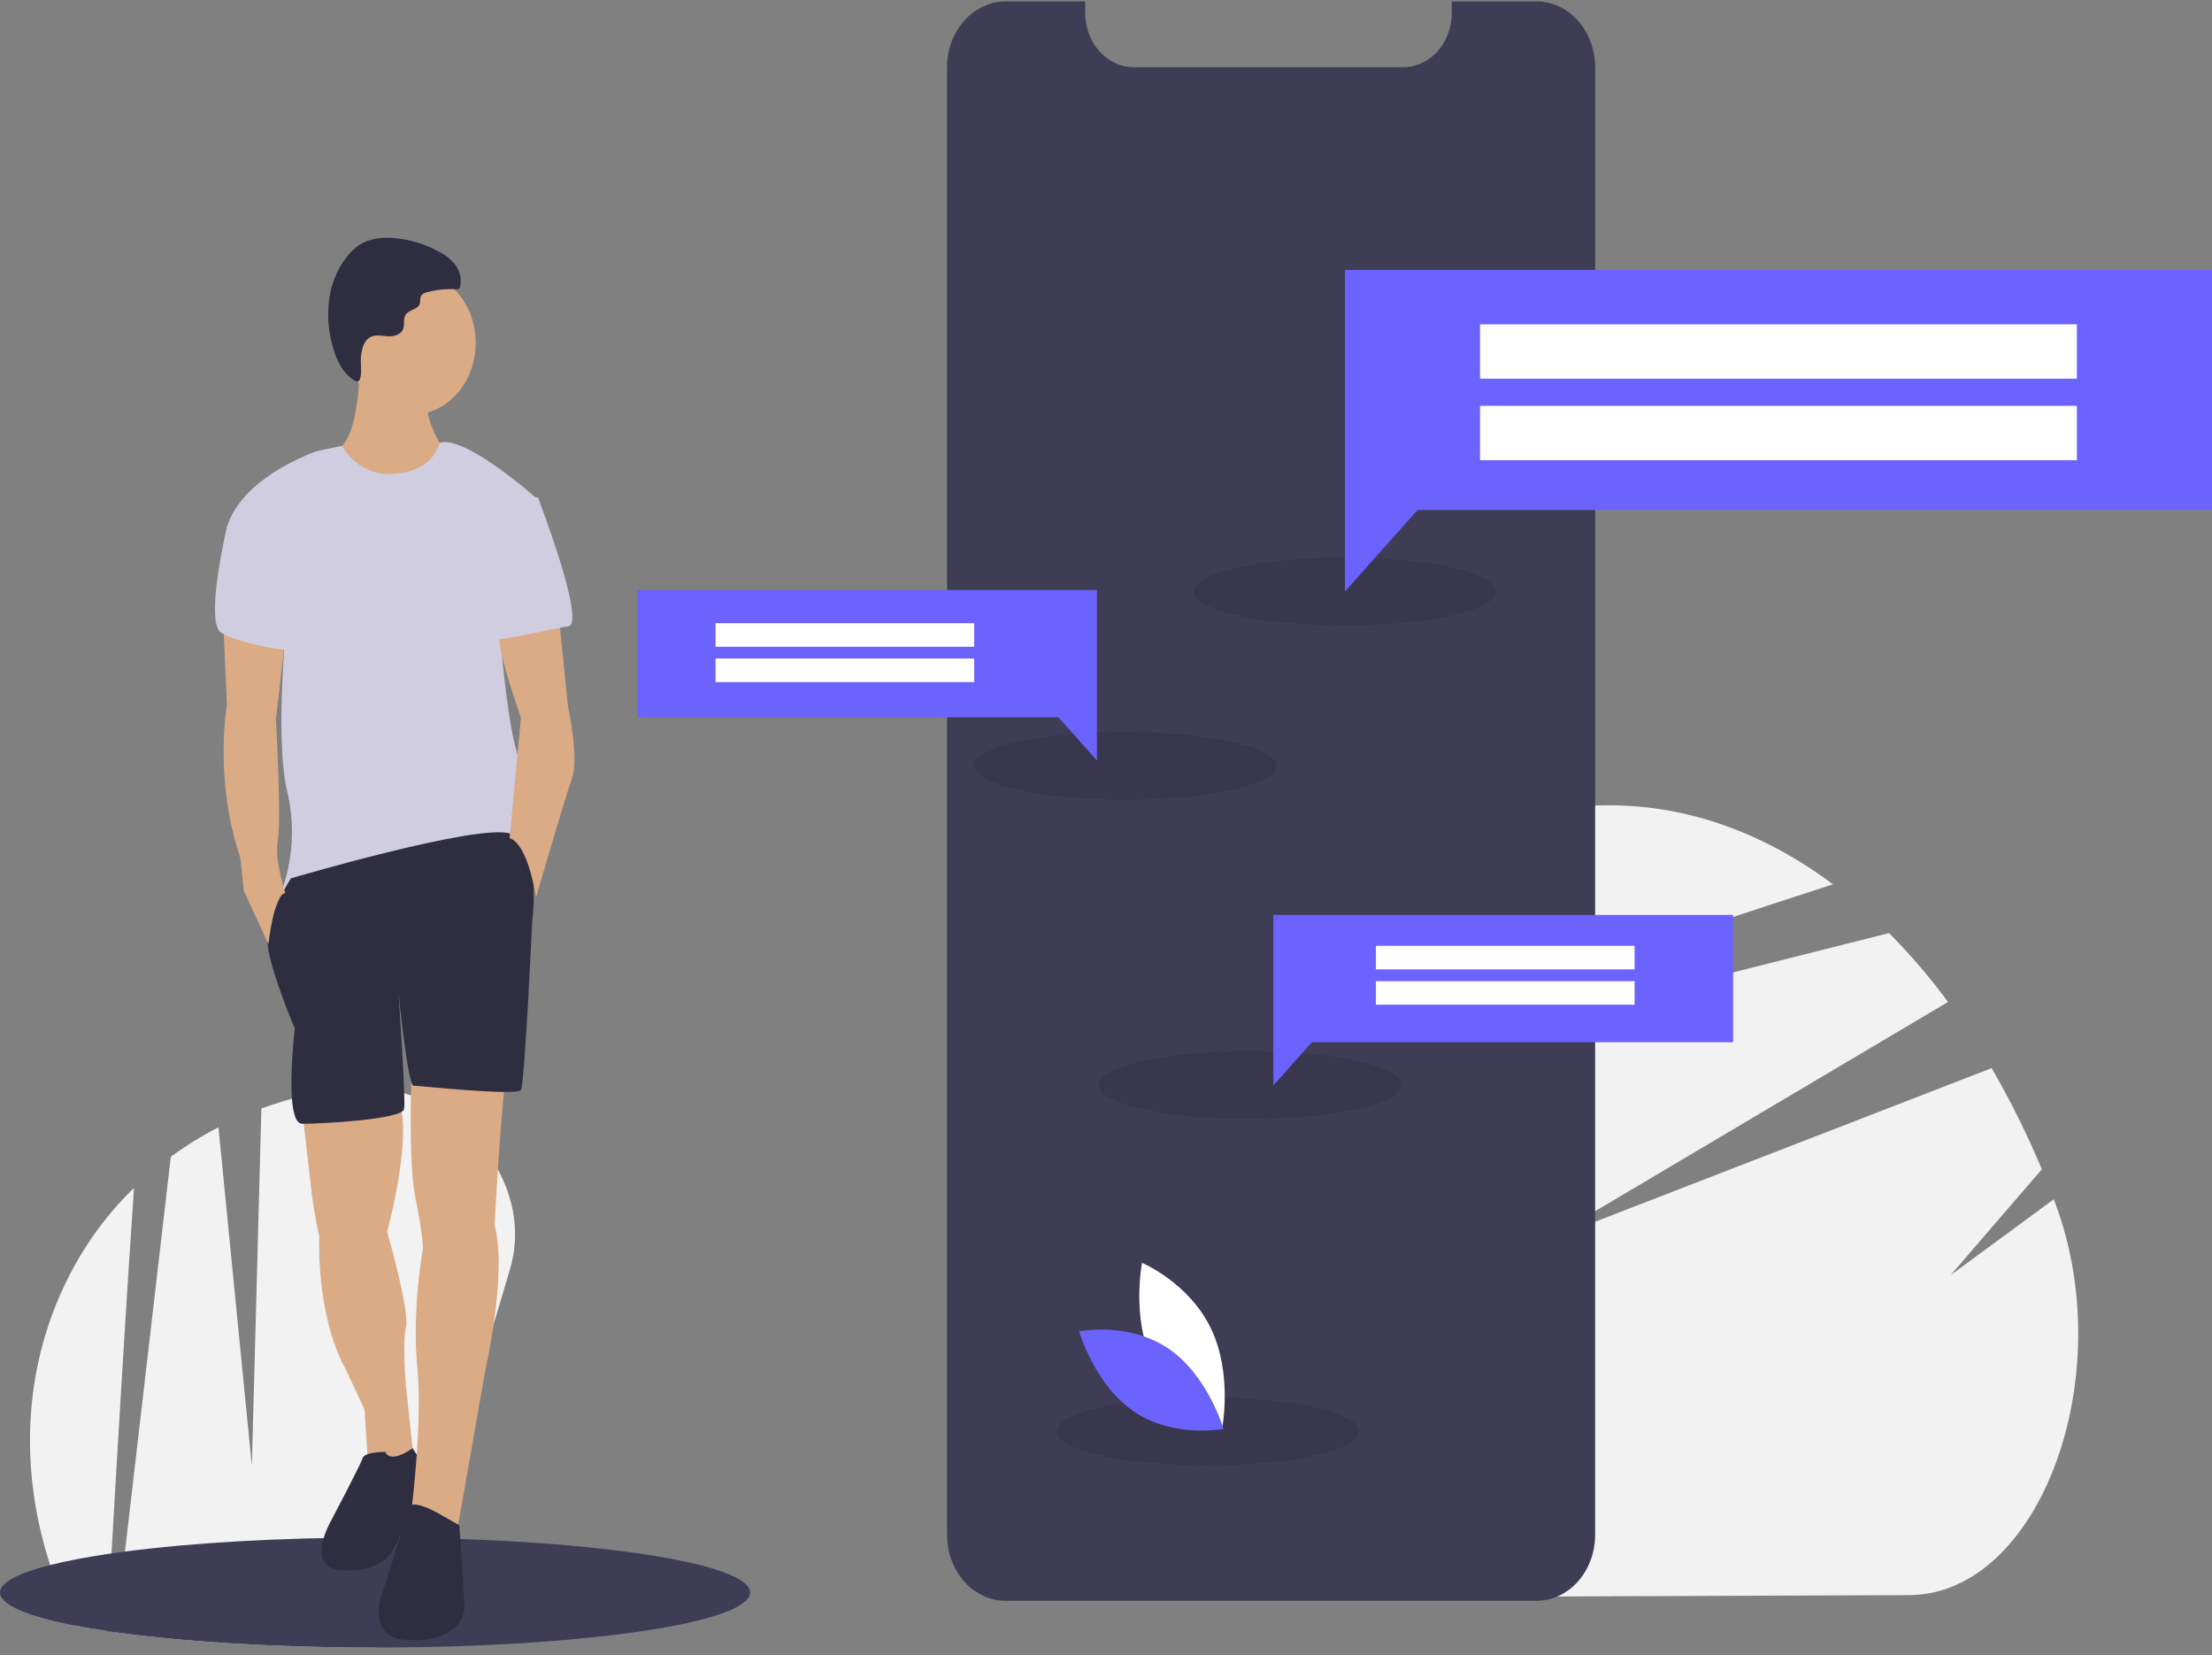 <svg width="250" height="187" viewBox="0 0 250 187" fill="none" xmlns="http://www.w3.org/2000/svg">
<rect x="0" y="0" width="250" height="187" fill="#808080" stroke="none"/>
<g clip-path="url(#clip0_1_4959)">
<path d="M215.751 180.235L163.514 180.43C149.656 175.755 138.302 159.52 138.23 135.178C138.216 131.511 138.463 127.849 138.968 124.226L181.042 113.615L213.5 105.43C215.892 107.834 218.12 110.435 220.167 113.212L189.13 131.609L174.489 140.288L190.941 133.916L225.09 120.691C227.219 124.346 229.117 128.165 230.768 132.12L220.465 144.073L232.12 135.507C232.17 135.638 232.22 135.77 232.269 135.902C239.656 155.587 230.491 180.181 215.751 180.235Z" fill="#F2F2F2"/>
<path d="M207.166 99.921C199.267 102.467 189.555 105.685 179.57 109.029C165.132 113.867 150.124 118.971 139.197 122.702L139.204 122.659C139.608 120.04 140.558 117.566 141.975 115.438C150.069 103.625 160.376 95.372 171.847 92.307H171.848C175.074 91.444 178.377 91.001 181.693 90.989C190.82 90.955 199.464 94.168 207.166 99.921Z" fill="#F2F2F2"/>
<path d="M57.634 143.432L48.603 173.796L46.386 181.255C45.318 183.066 44.046 184.714 42.6 186.157H42.388C31.009 186.157 20.677 185.499 13.063 184.433L14.123 175.313L16.397 155.752L19.305 130.703C21.024 129.445 22.824 128.332 24.69 127.374L27.254 153.355L28.464 165.612L28.815 152.488L29.542 125.248C31.835 124.416 34.179 123.776 36.556 123.335L40.365 133.082L38.564 123.007C38.642 122.997 38.719 122.984 38.797 122.974C50.358 121.411 60.807 132.759 57.634 143.432Z" fill="#F2F2F2"/>
<path d="M15.144 134.228C14.715 140.431 14.234 148.073 13.756 155.939C13.355 162.552 12.958 169.321 12.6 175.522C12.422 178.615 12.254 181.567 12.101 184.289C10.807 184.097 9.597 183.89 8.482 183.675C7.383 181.484 6.443 179.196 5.672 176.835C3.712 170.83 2.963 164.535 3.621 158.316V158.313C3.886 155.806 4.379 153.335 5.093 150.94C7.041 144.455 10.513 138.68 15.144 134.228Z" fill="#F2F2F2"/>
<path d="M84.777 179.943C84.777 183.366 65.912 186.139 42.6 186.157H42.388C31.01 186.157 20.677 185.499 13.063 184.433C12.737 184.384 12.416 184.338 12.101 184.289C10.807 184.097 9.597 183.89 8.482 183.675C3.156 182.634 0 181.342 0 179.943C0 178.81 2.065 177.751 5.672 176.835C7.577 176.351 9.911 175.911 12.6 175.522C13.095 175.448 13.602 175.378 14.123 175.313C21.623 174.328 31.529 173.729 42.388 173.729C44.499 173.729 46.575 173.752 48.603 173.796C69.066 174.236 84.777 176.819 84.777 179.943Z" fill="#3F3D56"/>
<path d="M34.168 125.545L35.233 134.87C35.233 134.87 35.659 137.978 36.085 139.652C36.085 139.652 35.659 148.499 39.067 154.716L41.197 159.26L41.623 165.955L46.949 166.672L45.883 156.629C45.883 156.629 45.458 151.847 45.883 149.934C46.309 148.021 43.753 139.174 43.753 139.174C43.753 139.174 47.161 126.74 44.605 123.632C42.049 120.523 34.168 125.545 34.168 125.545Z" fill="#DAAB85"/>
<path d="M43.54 164.042C43.54 164.042 41.197 164.042 40.984 164.759C40.771 165.477 37.363 171.933 37.363 171.933C37.363 171.933 34.381 177.193 38.641 177.432C42.901 177.672 44.179 175.519 44.179 175.519C44.179 175.519 48.014 168.585 48.227 167.39C48.44 166.194 46.626 163.632 46.626 163.632C46.626 163.632 44.179 165.477 43.54 164.042Z" fill="#2F2E41"/>
<path d="M46.523 46.876C50.522 46.876 53.765 43.236 53.765 38.746C53.765 34.256 50.522 30.616 46.523 30.616C42.523 30.616 39.28 34.256 39.28 38.746C39.28 43.236 42.523 46.876 46.523 46.876Z" fill="#DAAB85"/>
<path d="M40.665 41.257C40.665 41.257 40.665 50.104 37.895 50.822C35.126 51.539 41.73 59.669 45.351 58.712C48.972 57.756 50.463 51.3 50.463 51.3C50.463 51.3 47.268 46.757 48.546 44.365C49.824 41.974 40.665 41.257 40.665 41.257Z" fill="#DAAB85"/>
<path d="M43.753 53.571C42.737 53.536 41.742 53.227 40.853 52.672C39.964 52.117 39.206 51.331 38.643 50.381C38.643 50.381 35.659 50.941 35.233 51.18C34.807 51.419 27.352 54.05 25.648 59.549L32.464 69.353C32.464 69.353 30.973 83.222 32.464 89.439C33.352 93.162 33.127 97.11 31.825 100.677C31.825 100.677 31.186 100.916 32.251 101.394C33.316 101.872 57.812 96.373 58.238 94.938C58.664 93.503 57.812 93.503 58.451 92.786C59.09 92.069 60.794 87.765 59.09 86.33C57.386 84.895 56.321 69.114 56.321 69.114L60.794 56.441C60.794 56.441 52.619 49.106 49.677 50.024C49.677 50.024 49.079 53.571 43.753 53.571Z" fill="#D0CDE1"/>
<path d="M46.523 120.762C46.523 120.762 46.096 131.283 46.949 135.348C47.801 139.413 47.801 141.087 47.801 141.087C47.801 141.087 46.523 148.021 47.162 154.477C47.801 160.933 46.416 171.34 46.416 171.34L51.635 173.128L54.83 154.956C54.83 154.956 57.386 143.717 55.895 138.457C55.895 138.457 56.747 122.436 57.386 120.762C58.025 119.089 46.523 120.762 46.523 120.762Z" fill="#DAAB85"/>
<path d="M40.807 40.194C40.903 39.431 41.106 38.6 41.685 38.187C42.286 37.759 43.063 37.934 43.773 37.993C44.483 38.051 45.354 37.852 45.587 37.096C45.733 36.625 45.576 36.062 45.803 35.634C46.164 34.952 47.268 35.03 47.458 34.266C47.518 34.024 47.46 33.754 47.547 33.522C47.664 33.21 47.994 33.086 48.288 33.009C49.364 32.73 50.469 32.62 51.571 32.684C51.679 32.706 51.79 32.681 51.883 32.615C51.931 32.561 51.966 32.493 51.983 32.419C52.233 31.581 51.969 30.631 51.472 29.947C50.945 29.287 50.295 28.766 49.569 28.419C47.96 27.544 46.216 27.023 44.431 26.887C43.073 26.791 41.647 26.957 40.489 27.762C40.146 28.006 39.828 28.29 39.54 28.611C38.281 30.029 37.46 31.862 37.198 33.842C36.944 35.817 37.141 37.832 37.77 39.698C38.138 40.821 38.718 41.982 39.615 42.674C40.096 43.045 40.511 43.388 40.711 42.758C40.922 42.089 40.713 40.934 40.807 40.194Z" fill="#2F2E41"/>
<path d="M32.89 99.242C32.89 99.242 29.695 104.024 30.334 107.372C30.973 110.72 33.316 116.219 33.316 116.219C33.316 116.219 32.038 126.979 34.168 126.979C36.298 126.979 45.458 126.501 45.67 125.306C45.883 124.11 45.031 112.154 45.031 112.154C45.031 112.154 46.096 122.675 46.736 122.675C47.375 122.675 58.451 123.871 58.877 123.153C59.303 122.436 60.155 104.024 60.155 104.024C60.155 104.024 61.317 95.341 57.648 94.183C53.978 93.025 32.89 99.242 32.89 99.242Z" fill="#2F2E41"/>
<path d="M49.931 171.215C49.931 171.215 46.096 168.824 45.883 170.737C45.67 172.65 43.327 179.584 43.327 179.584C43.327 179.584 40.984 185.084 46.096 185.323C51.209 185.562 52.487 182.932 52.487 181.736C52.487 180.541 51.914 172.338 51.914 172.338L49.931 171.215Z" fill="#2F2E41"/>
<path d="M63.137 69.353L64.203 79.874C64.203 79.874 65.481 85.612 64.629 88.004C63.776 90.395 60.581 101.394 60.581 101.394C60.581 101.394 59.729 95.416 57.599 94.699L58.877 81.069C58.877 81.069 55.828 72.564 56.5 71.437C57.173 70.309 63.137 69.353 63.137 69.353Z" fill="#DAAB85"/>
<path d="M25.221 70.07L25.647 79.635C25.647 79.635 24.156 88.004 27.139 96.851L27.564 100.677L30.334 106.655C30.334 106.655 30.973 100.916 32.251 100.916C32.251 100.916 30.973 97.09 31.399 94.938C31.825 92.786 31.186 81.308 31.186 81.308L32.251 72.023L25.221 70.07Z" fill="#DAAB85"/>
<path d="M58.451 56.202H60.794C60.794 56.202 66.333 70.548 64.203 70.787C62.072 71.027 55.256 72.939 55.043 71.983C54.83 71.027 58.451 56.202 58.451 56.202Z" fill="#D0CDE1"/>
<path d="M27.564 57.397L25.647 59.549C25.647 59.549 23.091 70.309 25.008 71.505C26.925 72.7 34.168 74.135 34.594 73.179C35.02 72.222 27.564 57.397 27.564 57.397Z" fill="#D0CDE1"/>
<path d="M180.283 7.609V173.432C180.281 175.407 179.581 177.301 178.336 178.697C177.091 180.093 175.404 180.878 173.644 180.879H113.674C112.802 180.88 111.938 180.689 111.133 180.315C110.327 179.942 109.595 179.393 108.978 178.702C108.361 178.01 107.872 177.188 107.539 176.284C107.205 175.38 107.034 174.41 107.035 173.432V7.609C107.035 6.63 107.207 5.661 107.54 4.757C107.874 3.853 108.363 3.031 108.979 2.339C109.596 1.647 110.328 1.098 111.133 0.724C111.939 0.349 112.802 0.157 113.674 0.157H122.648V1.449C122.648 3.076 123.224 4.637 124.249 5.788C125.273 6.938 126.664 7.585 128.113 7.586H158.615C159.781 7.589 160.918 7.169 161.855 6.389C162.045 6.234 162.224 6.065 162.393 5.882C162.927 5.31 163.352 4.622 163.642 3.86C163.931 3.098 164.08 2.277 164.079 1.449V0.157H173.644C174.516 0.156 175.379 0.349 176.185 0.723C176.991 1.098 177.722 1.647 178.339 2.339C178.955 3.031 179.444 3.852 179.778 4.757C180.111 5.661 180.283 6.63 180.283 7.609Z" fill="#3F3D56"/>
<path opacity="0.1" d="M152.005 70.672C161.445 70.672 169.098 68.954 169.098 66.834C169.098 64.715 161.445 62.997 152.005 62.997C142.566 62.997 134.913 64.715 134.913 66.834C134.913 68.954 142.566 70.672 152.005 70.672Z" fill="black"/>
<path opacity="0.1" d="M127.165 90.37C136.605 90.37 144.257 88.652 144.257 86.532C144.257 84.413 136.605 82.695 127.165 82.695C117.725 82.695 110.073 84.413 110.073 86.532C110.073 88.652 117.725 90.37 127.165 90.37Z" fill="black"/>
<path opacity="0.1" d="M141.294 126.441C150.734 126.441 158.387 124.723 158.387 122.603C158.387 120.484 150.734 118.766 141.294 118.766C131.855 118.766 124.202 120.484 124.202 122.603C124.202 124.723 131.855 126.441 141.294 126.441Z" fill="black"/>
<path opacity="0.1" d="M136.509 165.581C145.948 165.581 153.601 163.863 153.601 161.744C153.601 159.625 145.948 157.906 136.509 157.906C127.069 157.906 119.417 159.625 119.417 161.744C119.417 163.863 127.069 165.581 136.509 165.581Z" fill="black"/>
<path d="M195.875 103.379H143.915V109.078V117.757V122.641L148.265 117.757H195.875V103.379Z" fill="#6C63FF"/>
<path d="M72.015 66.669H123.974V72.368V81.047V85.931L119.624 81.047H72.015V66.669Z" fill="#6C63FF"/>
<path d="M184.739 106.87H155.507V109.531H184.739V106.87Z" fill="white"/>
<path d="M184.739 110.861H155.507V113.522H184.739V110.861Z" fill="white"/>
<path d="M110.103 70.416H80.872V73.076H110.103V70.416Z" fill="white"/>
<path d="M110.103 74.407H80.872V77.067H110.103V74.407Z" fill="white"/>
<path d="M250 30.508H152.005V41.256V57.625V66.834L160.21 57.625H250V30.508Z" fill="#6C63FF"/>
<path d="M234.731 36.648H167.274V42.787H234.731V36.648Z" fill="white"/>
<path d="M234.731 45.857H167.274V51.997H234.731V45.857Z" fill="white"/>
<path d="M130.319 154.071C132.813 159.264 138.107 161.493 138.107 161.493C138.107 161.493 139.357 155.303 136.863 150.111C134.368 144.918 129.075 142.689 129.075 142.689C129.075 142.689 127.825 148.879 130.319 154.071Z" fill="white"/>
<path d="M132.034 152.363C136.537 155.404 138.271 161.445 138.271 161.445C138.271 161.445 132.704 162.555 128.201 159.514C123.698 156.473 121.963 150.432 121.963 150.432C121.963 150.432 127.53 149.322 132.034 152.363Z" fill="#6C63FF"/>
</g>
<defs>
<clipPath id="clip0_1_4959">
<rect width="250" height="186" fill="white" transform="translate(0 0.157)"/>
</clipPath>
</defs>
</svg>
